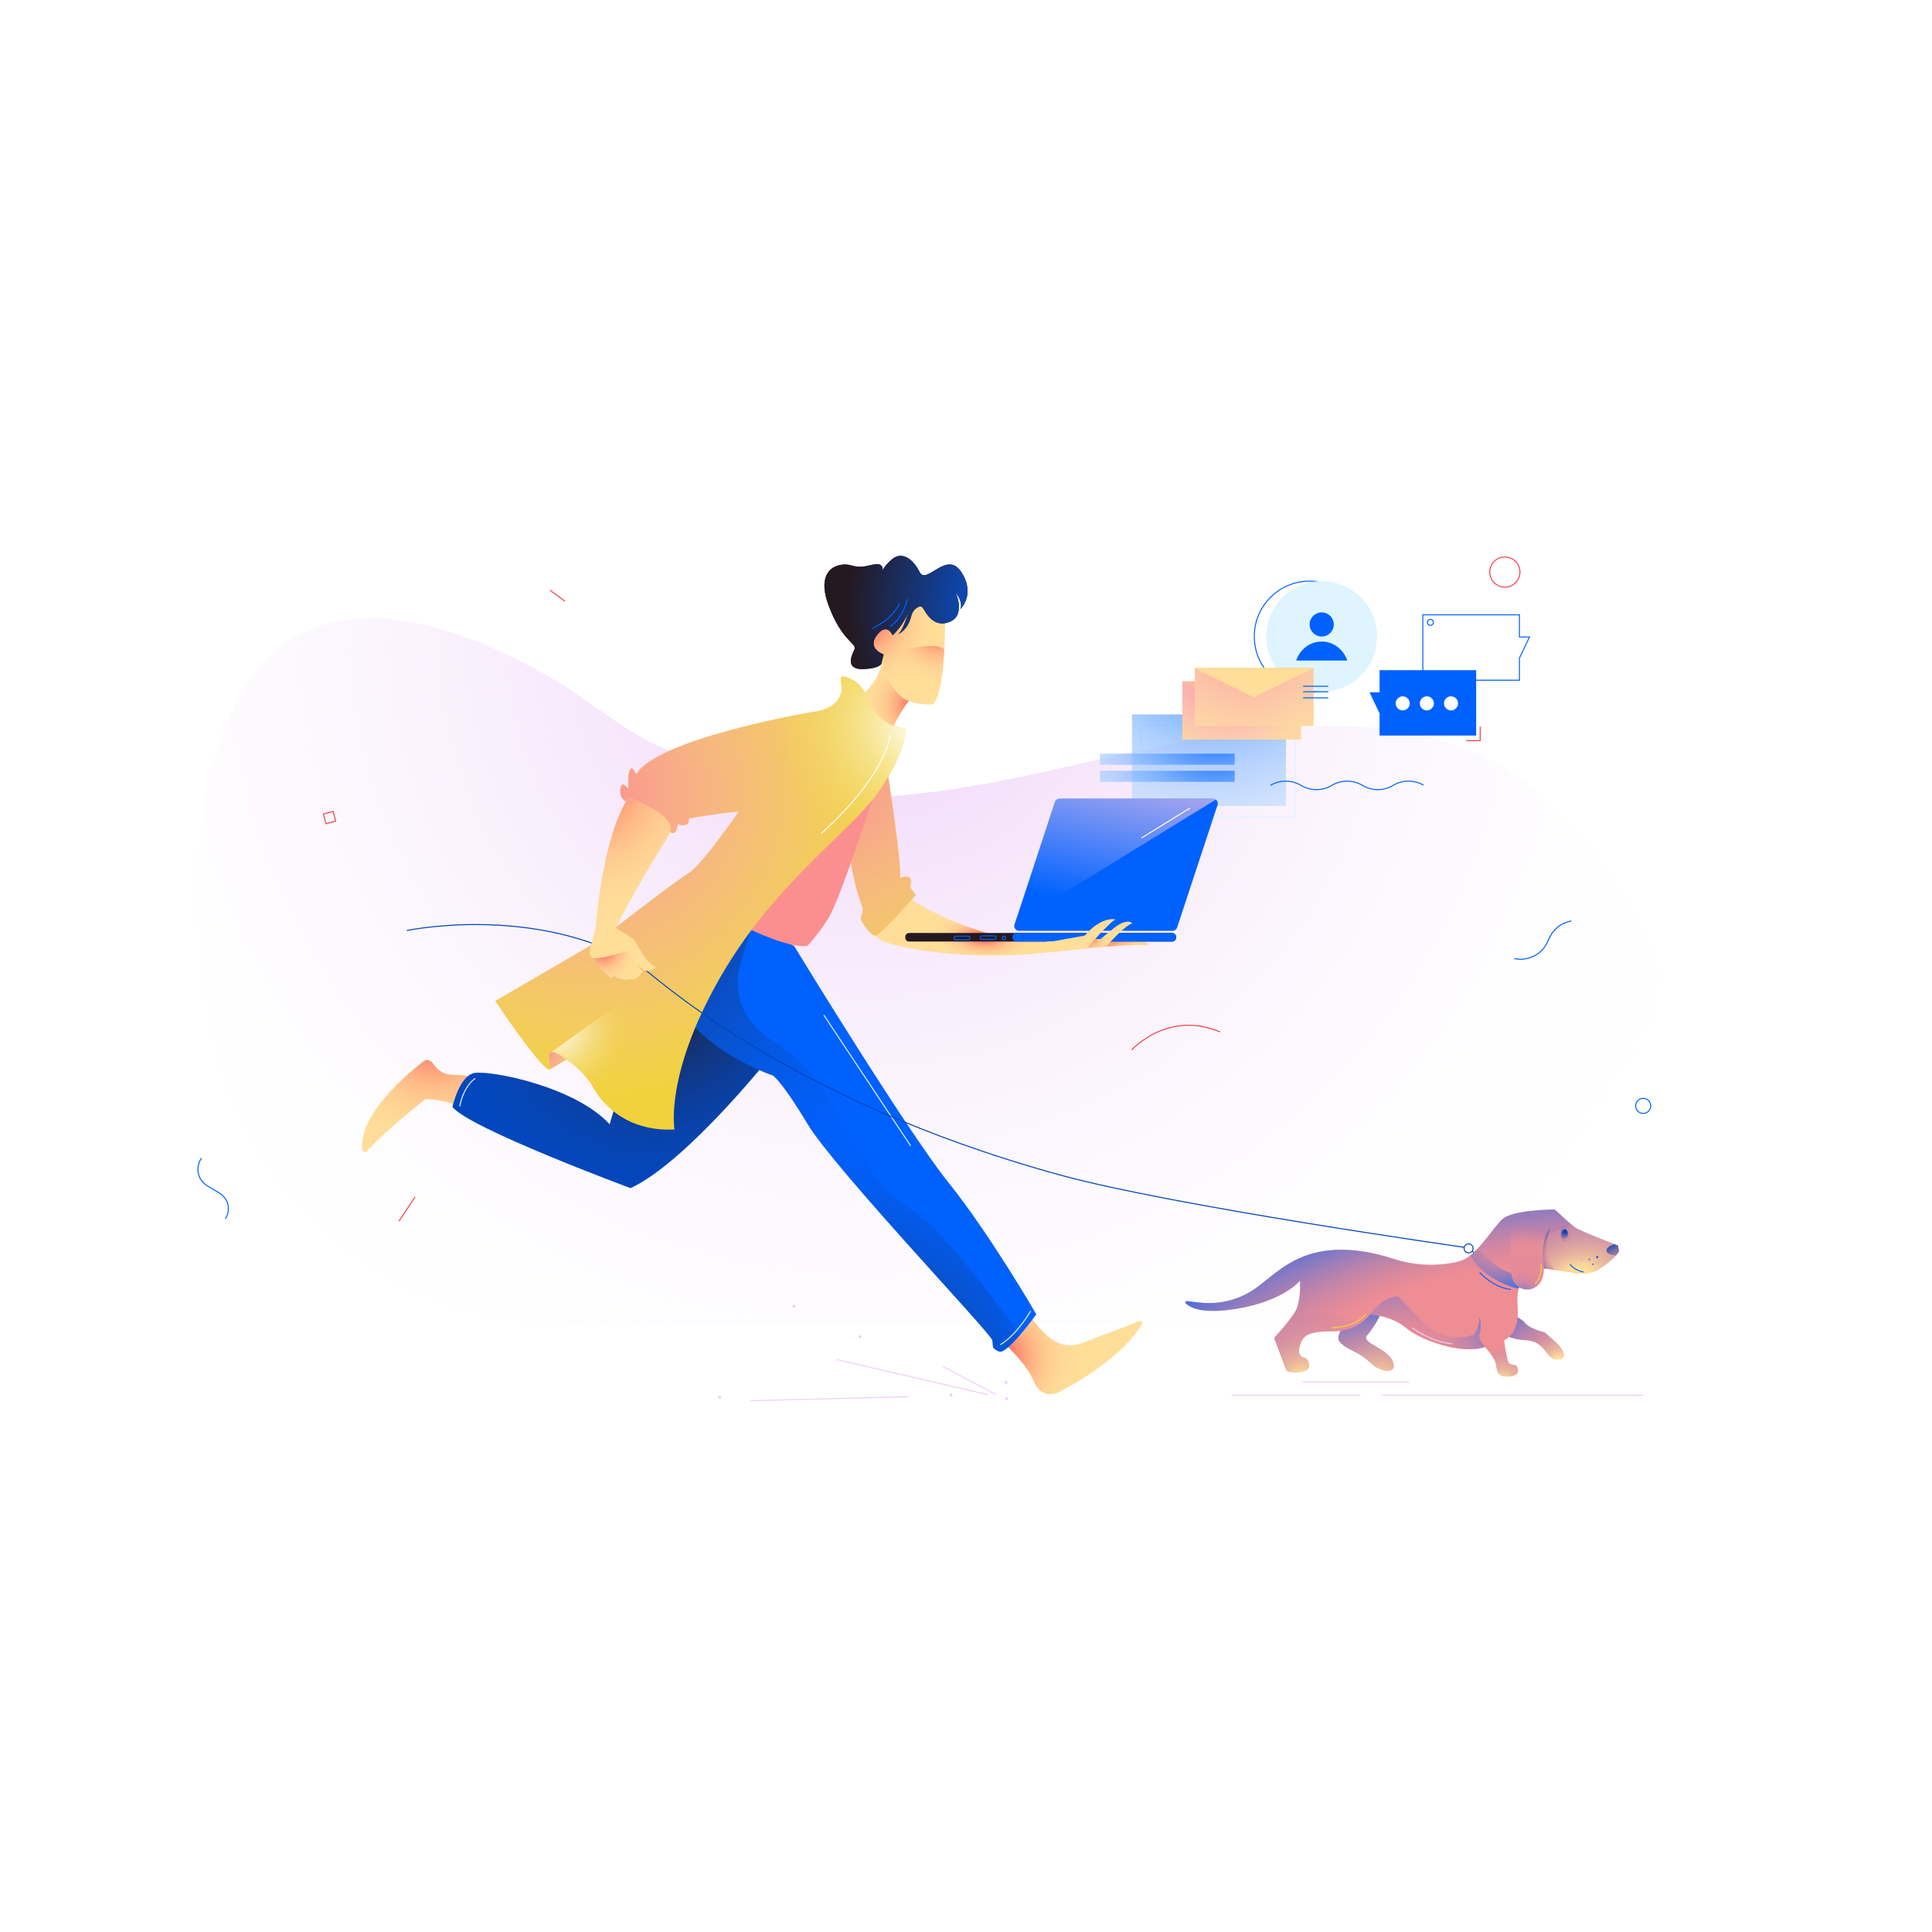 <svg width="740" height="740" viewBox="0 0 740 740" fill="none" xmlns="http://www.w3.org/2000/svg">
<rect x="0" y="0" width="740" height="740" fill="#333333" stroke="none"/>
<g clip-path="url(#clip0_3_6)">
<rect width="740" height="740" fill="white"/>
<path d="M585.467 300.949C542.513 264.935 471.735 279.373 422.012 290.647C391.815 297.492 361.29 304.78 330.183 305.416C301.265 306.005 279.073 297.842 253.315 286.268C237.139 278.999 225.176 267.514 209.91 258.961C194.165 250.139 177.612 242.481 159.859 238.766C129.33 232.375 104.752 241.225 90.658 269.029C77.122 295.73 74.644 327.053 76.436 356.499C77.538 374.602 80.552 393.098 85.825 410.823C102.798 467.861 155.45 506.823 214.966 506.823H619.739C632.719 491.618 640.921 473.962 645.122 454.479C657.286 398.074 629.686 338.022 585.467 300.949Z" fill="url(#paint0_radial_3_6)"/>
<path d="M320.281 520.698L378.479 534.187" stroke="#EECFF8" stroke-width="0.385" stroke-miterlimit="10"/>
<path d="M381.563 534.188L361.135 523.396" stroke="#EECFF8" stroke-width="0.385" stroke-miterlimit="10"/>
<path d="M348.031 534.958L287.521 536.5" stroke="#EECFF8" stroke-width="0.385" stroke-miterlimit="10"/>
<path d="M364.284 534.974C365.028 534.974 365.028 533.818 364.284 533.818C363.54 533.818 363.536 534.974 364.284 534.974Z" fill="#EECFF8"/>
<path d="M385.316 530.106C386.06 530.106 386.06 528.95 385.316 528.95C384.573 528.95 384.569 530.106 385.316 530.106Z" fill="#EECFF8"/>
<path d="M385.509 536.334C386.253 536.334 386.253 535.178 385.509 535.178C384.765 535.178 384.765 536.334 385.509 536.334Z" fill="#EECFF8"/>
<path d="M275.677 535.752C276.421 535.752 276.421 534.596 275.677 534.596C274.933 534.596 274.933 535.752 275.677 535.752Z" fill="#EECFF8"/>
<path d="M329.428 512.577C330.171 512.577 330.171 511.421 329.428 511.421C328.684 511.421 328.68 512.577 329.428 512.577Z" fill="#EECFF8"/>
<path d="M304.109 500.895C304.853 500.895 304.853 499.739 304.109 499.739C303.365 499.739 303.365 500.895 304.109 500.895Z" fill="#EECFF8"/>
<path d="M471.75 534.38H521.083" stroke="#EECFF8" stroke-width="0.385" stroke-miterlimit="10"/>
<path d="M529.177 534.38H629.385" stroke="#EECFF8" stroke-width="0.385" stroke-miterlimit="10"/>
<path d="M498.922 529.37H539.776" stroke="#EECFF8" stroke-width="0.385" stroke-miterlimit="10"/>
<path d="M576.098 510.762C576.098 510.762 577.393 512.92 584.731 513.352C592.069 513.784 592.069 520.69 596.386 520.69C600.703 520.69 598.544 516.805 596.818 515.079C595.091 513.352 591.638 510.33 591.638 510.33C591.638 510.33 586.026 509.035 584.299 506.877C582.573 504.719 577.824 502.992 577.824 502.992L576.098 510.762Z" fill="#FB8F8F"/>
<path d="M576.098 510.762C576.098 510.762 577.393 512.92 584.731 513.352C592.069 513.784 592.069 520.69 596.386 520.69C600.703 520.69 598.544 516.805 596.818 515.079C595.091 513.352 591.638 510.33 591.638 510.33C591.638 510.33 586.026 509.035 584.299 506.877C582.573 504.719 577.824 502.992 577.824 502.992L576.098 510.762Z" fill="url(#paint1_radial_3_6)"/>
<path d="M576.098 510.762C576.098 510.762 577.393 512.92 584.731 513.352C592.069 513.784 592.069 520.69 596.386 520.69C600.703 520.69 598.544 516.805 596.818 515.079C595.091 513.352 591.638 510.33 591.638 510.33C591.638 510.33 586.026 509.035 584.299 506.877C582.573 504.719 577.824 502.992 577.824 502.992L576.098 510.762Z" fill="url(#paint2_radial_3_6)"/>
<path d="M529.474 501.693C529.474 501.693 527.747 506.441 523.862 511.19C523.862 511.19 521.704 512.485 525.157 514.643C528.61 516.801 533.359 518.96 533.79 522.845C533.79 522.845 534.222 524.571 532.064 525.003C529.905 525.435 526.452 523.276 526.452 523.276C526.452 523.276 522.999 519.823 519.545 518.096C516.092 516.37 512.639 514.643 512.639 512.485C512.639 510.326 516.524 503.851 516.524 503.851C516.524 503.851 526.02 495.218 529.474 501.693Z" fill="#FB8F8F"/>
<path d="M529.474 501.693C529.474 501.693 527.747 506.441 523.862 511.19C523.862 511.19 521.704 512.485 525.157 514.643C528.61 516.801 533.359 518.96 533.79 522.845C533.79 522.845 534.222 524.571 532.064 525.003C529.905 525.435 526.452 523.276 526.452 523.276C526.452 523.276 522.999 519.823 519.545 518.096C516.092 516.37 512.639 514.643 512.639 512.485C512.639 510.326 516.524 503.851 516.524 503.851C516.524 503.851 526.02 495.218 529.474 501.693Z" fill="url(#paint3_radial_3_6)"/>
<path d="M529.474 501.693C529.474 501.693 527.747 506.441 523.862 511.19C523.862 511.19 521.704 512.485 525.157 514.643C528.61 516.801 533.359 518.96 533.79 522.845C533.79 522.845 534.222 524.571 532.064 525.003C529.905 525.435 526.452 523.276 526.452 523.276C526.452 523.276 522.999 519.823 519.545 518.096C516.092 516.37 512.639 514.643 512.639 512.485C512.639 510.326 516.524 503.851 516.524 503.851C516.524 503.851 526.02 495.218 529.474 501.693Z" fill="url(#paint4_radial_3_6)"/>
<path d="M551.87 484.291C545.615 484.827 539.321 483.998 533.351 482.048C526.548 479.824 514.127 476.884 502.703 480.11C493.11 482.815 487.579 488.465 481.563 492.986C475.284 497.7 467.422 499.789 459.617 498.922L454.58 498.363C454.117 498.313 453.843 498.868 454.167 499.203C455.69 500.772 460.361 503.501 473.777 501.265C491.911 498.244 497.954 490.474 497.954 490.474C497.954 490.474 498.386 498.244 496.228 502.129C494.069 506.014 488.026 512.489 488.026 512.489L492.774 525.007C492.774 525.007 495.796 526.302 500.113 525.007L501.408 523.712C501.408 523.712 501.839 520.259 498.818 519.827C498.818 519.827 496.659 518.964 497.954 515.078C499.249 511.194 501.408 509.898 510.904 509.898C520.401 509.898 524.722 503.424 524.722 503.424C524.722 503.424 532.923 503.855 538.539 508.604C544.15 513.352 559.694 518.963 568.759 515.942C568.759 515.942 572.644 519.827 573.076 522.849C573.508 525.87 573.939 527.597 578.688 527.165C578.688 527.165 582.141 526.734 581.278 524.144C580.414 521.554 578.256 524.144 577.393 520.69C576.529 517.237 576.098 513.352 576.098 513.352C576.098 513.352 582.141 511.194 581.278 500.834C580.414 490.474 584.731 484.858 590.774 485.721C596.818 486.585 602.861 487.448 602.861 487.448C602.861 487.448 608.041 489.175 613.653 485.29C619.264 481.405 620.128 479.246 620.128 479.246L619.696 477.088C619.696 477.088 605.015 471.476 603.289 470.181C601.562 468.886 595.519 463.275 595.519 463.275C595.519 463.275 579.112 463.275 575.227 467.16C571.342 471.045 565.73 480.541 560.114 482.704C557.999 483.517 555.004 484.025 551.87 484.291Z" fill="#FB8F8F"/>
<path d="M566.062 478.163C566.062 478.163 573.728 488.092 584.088 488.955L581.632 493.599C581.632 493.599 568.979 491.113 563.14 480.896L566.062 478.163Z" fill="url(#paint5_radial_3_6)"/>
<path d="M551.87 484.291C545.615 484.827 539.321 483.998 533.351 482.048C526.548 479.824 514.127 476.884 502.703 480.11C493.121 482.811 487.594 488.45 481.586 492.967C475.296 497.696 467.406 499.789 459.582 498.918L454.58 498.363C454.117 498.313 453.843 498.868 454.167 499.203C455.69 500.772 460.361 503.501 473.777 501.265C491.911 498.244 497.954 490.474 497.954 490.474C497.954 490.474 498.386 498.244 496.228 502.129C494.069 506.014 488.026 512.489 488.026 512.489L492.774 525.007C492.774 525.007 495.796 526.302 500.113 525.007L501.408 523.712C501.408 523.712 501.839 520.259 498.818 519.827C498.818 519.827 496.659 518.964 497.954 515.078C499.249 511.194 501.408 509.898 510.904 509.898C520.401 509.898 524.722 503.424 524.722 503.424C524.722 503.424 532.923 503.855 538.539 508.604C544.15 513.352 559.694 518.963 568.759 515.942C568.759 515.942 572.644 519.827 573.076 522.849C573.508 525.87 573.939 527.597 578.688 527.165C578.688 527.165 582.141 526.734 581.278 524.144C580.414 521.554 578.256 524.144 577.393 520.69C576.529 517.237 576.098 513.352 576.098 513.352C576.098 513.352 582.141 511.194 581.278 500.834C580.414 490.474 584.731 484.858 590.774 485.721C596.818 486.585 602.861 487.448 602.861 487.448C602.861 487.448 608.041 489.175 613.653 485.29C619.264 481.405 620.128 479.246 620.128 479.246L619.696 477.088C619.696 477.088 605.015 471.476 603.289 470.181C601.562 468.886 595.519 463.275 595.519 463.275C595.519 463.275 579.112 463.275 575.227 467.16C571.342 471.045 565.73 480.541 560.114 482.704C557.999 483.517 555.004 484.025 551.87 484.291Z" fill="url(#paint6_radial_3_6)"/>
<path d="M510.908 509.899C515.337 509.899 518.64 508.492 520.902 506.985C519.727 506.175 518.462 505.489 517.094 504.965C513.317 503.508 509.085 503.277 505.077 503.046C501.423 502.838 497.927 503 494.698 504.48C492.042 508.176 488.022 512.485 488.022 512.485L492.771 525.003C492.771 525.003 495.792 526.298 500.109 525.003L501.404 523.708C501.404 523.708 501.836 520.255 498.814 519.823C498.814 519.823 496.656 518.96 497.951 515.075C499.246 511.19 501.412 509.899 510.908 509.899Z" fill="url(#paint7_radial_3_6)"/>
<path d="M577.393 520.69C577.115 519.58 576.884 518.432 576.695 517.376C574.745 517.229 572.802 517.761 571.288 519.002C572.128 520.208 572.895 521.604 573.072 522.849C573.504 525.87 573.935 527.597 578.684 527.165C578.684 527.165 582.137 526.734 581.274 524.144C580.418 521.554 578.256 524.144 577.393 520.69Z" fill="url(#paint8_radial_3_6)"/>
<path d="M603.297 470.178C603.035 469.981 602.672 469.684 602.248 469.326C601.678 469.484 601.111 469.649 600.549 469.831C595.496 471.465 590.25 474.128 587.722 479.042C586.5 481.424 585.98 484.06 585.756 486.735C587.194 485.81 588.901 485.455 590.774 485.721C596.818 486.585 602.861 487.448 602.861 487.448C602.861 487.448 608.041 489.175 613.653 485.29C619.264 481.405 620.128 479.246 620.128 479.246L619.696 477.088C619.704 477.084 605.023 471.473 603.297 470.178Z" fill="url(#paint9_radial_3_6)"/>
<path d="M594.59 468.47C594.467 469.148 594.139 469.769 593.703 470.305C592.593 471.665 590.204 475.693 591.214 484.423C592.509 495.646 580.854 496.509 579.127 489.171C577.874 483.844 578.441 476.699 578.846 473.18C579.004 471.819 579.821 470.632 581.031 469.993C585.375 467.692 595.607 462.808 594.59 468.47Z" fill="url(#paint10_radial_3_6)"/>
<path d="M598.98 469.314H599.843L602.865 470.178L604.16 472.336L601.57 474.926L598.98 475.789C596.39 472.768 598.98 469.314 598.98 469.314Z" fill="url(#paint11_radial_3_6)"/>
<path d="M620.135 479.243L619.704 477.084C619.704 477.084 619.179 476.884 618.316 476.548C618.316 476.548 614.955 477.516 615.387 479.243C615.668 480.372 617.611 480.761 618.921 480.896C619.904 479.817 620.135 479.243 620.135 479.243Z" fill="url(#paint12_radial_3_6)"/>
<path d="M599.412 474.278C600.009 474.278 600.491 473.505 600.491 472.552C600.491 471.598 600.009 470.825 599.412 470.825C598.814 470.825 598.333 471.598 598.333 472.552C598.333 473.505 598.814 474.278 599.412 474.278Z" fill="url(#paint13_radial_3_6)"/>
<path d="M601.354 484.211C601.354 484.211 602.649 486.369 606.534 487.232" stroke="#0061FE" stroke-width="0.385" stroke-miterlimit="10"/>
<path d="M593.8 483.563C592.166 479.832 592.081 475.593 593.8 470.174C593.765 470.216 593.738 470.266 593.704 470.309C592.594 471.669 590.204 475.697 591.214 484.426C591.268 484.904 591.291 485.355 591.302 485.795C592.713 485.995 594.112 486.195 595.426 486.384C594.571 485.305 594.062 484.157 593.8 483.563Z" fill="url(#paint14_radial_3_6)"/>
<path d="M568.759 515.942C566.601 513.352 566.601 511.625 566.601 511.625C567.896 506.445 566.601 504.719 566.601 504.719C566.601 509.035 564.443 511.194 564.443 511.194C564.443 511.194 553.651 515.51 545.014 506.445C536.381 497.38 535.517 496.517 535.517 496.517C529.474 496.517 524.726 503.424 524.726 503.424L525.196 503.462C527.007 503.635 533.725 504.53 538.543 508.604C544.151 513.352 559.694 518.963 568.759 515.942Z" fill="url(#paint15_radial_3_6)"/>
<path d="M611.772 481.94C612.331 481.94 612.331 481.073 611.772 481.073C611.217 481.073 611.213 481.94 611.772 481.94Z" fill="#0061FE"/>
<path d="M610.138 484.523C610.512 484.523 610.512 483.945 610.138 483.945C609.764 483.945 609.764 484.523 610.138 484.523Z" fill="#0061FE"/>
<path d="M608.719 482.669C609.093 482.669 609.093 482.091 608.719 482.091C608.349 482.091 608.346 482.669 608.719 482.669Z" fill="#0061FE"/>
<path d="M605.667 482.414C605.852 482.414 605.852 482.125 605.667 482.125C605.478 482.125 605.478 482.414 605.667 482.414Z" fill="#0061FE"/>
<path d="M612.099 483.725C612.284 483.725 612.284 483.436 612.099 483.436C611.914 483.436 611.914 483.725 612.099 483.725Z" fill="#0061FE"/>
<path d="M562.5 479.89C563.452 479.89 564.227 479.117 564.227 478.163C564.227 477.21 563.452 476.437 562.5 476.437C561.548 476.437 560.773 477.21 560.773 478.163C560.773 479.117 561.548 479.89 562.5 479.89Z" stroke="#0144B9" stroke-width="0.385" stroke-miterlimit="10"/>
<path d="M563.907 479.165L564.508 479.72" stroke="#0144B9" stroke-width="0.385" stroke-miterlimit="10"/>
<path d="M566.755 487.359C566.755 487.359 571.766 493.141 578.703 493.911" stroke="#0061FE" stroke-width="0.385" stroke-miterlimit="10"/>
<path d="M590.266 484.276C590.266 484.276 590.651 489.672 587.953 491.599" stroke="#F1D23C" stroke-width="0.385" stroke-miterlimit="10"/>
<path d="M510.099 508.557C510.099 508.557 519.349 508.557 523.203 503.161" stroke="#F1D23C" stroke-width="0.385" stroke-miterlimit="10"/>
<path d="M540.932 508.557C540.932 508.557 547.87 513.953 556.349 514.724" stroke="#EECFF8" stroke-width="0.385" stroke-miterlimit="10"/>
<path d="M496.031 277.885H437.062V312.958H496.031V277.885Z" stroke="#DEF4FF" stroke-width="0.385" stroke-miterlimit="10"/>
<path d="M492.562 273.646H433.594V308.719H492.562V273.646Z" fill="url(#paint16_radial_3_6)"/>
<path d="M501.62 264.974C513.329 264.974 522.818 255.483 522.818 243.776C522.818 232.069 513.329 222.578 501.62 222.578C489.911 222.578 480.422 232.069 480.422 243.776C480.422 255.483 489.911 264.974 501.62 264.974Z" stroke="#0061FE" stroke-width="0.385" stroke-miterlimit="10"/>
<path d="M506.245 264.974C517.954 264.974 527.443 255.483 527.443 243.776C527.443 232.069 517.954 222.578 506.245 222.578C494.536 222.578 485.047 232.069 485.047 243.776C485.047 255.483 494.536 264.974 506.245 264.974Z" fill="#DEF4FF"/>
<path d="M498.344 260.927H452.865V283.281H498.344V260.927Z" fill="#FFDE99"/>
<path d="M498.344 260.927H452.865V283.281H498.344V260.927Z" fill="url(#paint17_radial_3_6)"/>
<path d="M475.411 272.297L452.865 261.216V283.281H498.344V261.023L475.411 272.297Z" fill="url(#paint18_radial_3_6)"/>
<path d="M503.162 255.724H457.682V278.078H503.162V255.724Z" fill="#FFDE99"/>
<path d="M480.229 267.094L457.682 256.013V278.078H503.162V255.82L480.229 267.094Z" fill="url(#paint19_radial_3_6)"/>
<path d="M499.115 262.854H508.75" stroke="#0061FE" stroke-width="0.385" stroke-miterlimit="10"/>
<path d="M499.115 264.974H508.75" stroke="#0061FE" stroke-width="0.385" stroke-miterlimit="10"/>
<path d="M499.115 267.286H508.75" stroke="#0061FE" stroke-width="0.385" stroke-miterlimit="10"/>
<path d="M472.906 288.677H421.26V292.917H472.906V288.677Z" fill="url(#paint20_radial_3_6)"/>
<path d="M472.906 295.229H421.26V299.469H472.906V295.229Z" fill="url(#paint21_radial_3_6)"/>
<path d="M506.245 243.803C508.8 243.803 510.87 241.732 510.87 239.178C510.87 236.624 508.8 234.553 506.245 234.553C503.69 234.553 501.62 236.624 501.62 239.178C501.62 241.732 503.69 243.803 506.245 243.803Z" fill="#0061FE"/>
<path d="M516.038 252.999C514.597 248.763 510.754 245.73 506.245 245.73C501.735 245.73 497.893 248.759 496.451 252.999H516.038Z" fill="#0061FE"/>
<path d="M565.406 281.74H528.406V273.26L524.552 265.167H528.406V256.688H565.406V281.74Z" fill="#0061FE"/>
<path d="M544.979 260.542H581.979V252.063L585.833 243.969H581.979V235.49H544.979V260.542Z" stroke="#0061FE" stroke-width="0.385" stroke-miterlimit="10"/>
<path d="M547.87 239.536C548.51 239.536 549.026 239.019 549.026 238.38C549.026 237.742 548.51 237.224 547.87 237.224C547.23 237.224 546.714 237.742 546.714 238.38C546.714 239.019 547.23 239.536 547.87 239.536Z" stroke="#0061FE" stroke-width="0.385" stroke-miterlimit="10"/>
<path d="M546.521 272.104C548.012 272.104 549.219 270.896 549.219 269.406C549.219 267.916 548.012 266.708 546.521 266.708C545.029 266.708 543.823 267.916 543.823 269.406C543.823 270.896 545.029 272.104 546.521 272.104Z" fill="white"/>
<path d="M537.271 272.104C538.762 272.104 539.969 270.896 539.969 269.406C539.969 267.916 538.762 266.708 537.271 266.708C535.779 266.708 534.573 267.916 534.573 269.406C534.573 270.896 535.779 272.104 537.271 272.104Z" fill="white"/>
<path d="M555.771 272.104C557.262 272.104 558.469 270.896 558.469 269.406C558.469 267.916 557.262 266.708 555.771 266.708C554.279 266.708 553.073 267.916 553.073 269.406C553.073 270.896 554.279 272.104 555.771 272.104Z" fill="white"/>
<path d="M545.222 300.733C541.626 298.644 537.178 298.675 533.609 300.818C530.044 302.957 525.597 302.991 521.997 300.902L521.712 300.737C518.116 298.648 513.668 298.679 510.099 300.822C506.534 302.961 502.086 302.995 498.486 300.906L498.201 300.741C494.605 298.652 490.158 298.682 486.589 300.825" stroke="#0061FE" stroke-width="0.385" stroke-miterlimit="10"/>
<path d="M576.391 224.891C579.582 224.891 582.172 222.302 582.172 219.109C582.172 215.917 579.582 213.328 576.391 213.328C573.199 213.328 570.609 215.917 570.609 219.109C570.609 222.302 573.199 224.891 576.391 224.891Z" stroke="#FA404B" stroke-width="0.385" stroke-miterlimit="10"/>
<path d="M561.552 283.667H566.948V278.271" stroke="#FA404B" stroke-width="0.385" stroke-miterlimit="10"/>
<path d="M184.09 413.19C184.09 413.19 178.918 411.667 173.426 411.69C171.19 411.698 169.04 410.854 167.448 409.282C166.804 408.646 166.145 407.809 165.594 407.042C164.793 405.932 163.235 405.705 162.152 406.541C155.828 411.444 137.32 427.022 138.754 440.331C138.85 441.225 139.964 441.583 140.565 440.913C143.051 438.149 149.353 431.759 162.935 420.956C162.935 420.956 172.431 420.956 178.047 425.273C183.663 429.589 184.09 413.19 184.09 413.19Z" fill="#FFDE99"/>
<path d="M184.09 413.19C184.09 413.19 178.918 411.667 173.426 411.69C171.19 411.698 169.04 410.854 167.448 409.282C166.804 408.646 166.145 407.809 165.594 407.042C164.793 405.932 163.235 405.705 162.152 406.541C155.828 411.444 137.32 427.022 138.754 440.331C138.85 441.225 139.964 441.583 140.565 440.913C143.051 438.149 149.353 431.759 162.935 420.956C162.935 420.956 172.431 420.956 178.047 425.273C183.663 429.589 184.09 413.19 184.09 413.19Z" fill="url(#paint22_radial_3_6)"/>
<path d="M293.749 406.283C293.749 406.283 262.234 445.569 241.51 455.069C241.51 455.069 179.774 432.187 173.295 423.985C173.295 423.985 175.885 412.33 181.497 411.035C187.108 409.74 220.135 416 233.52 430.68C233.52 430.68 249.064 374.124 268.489 369.376C287.922 364.62 293.749 406.283 293.749 406.283Z" fill="#0144B9"/>
<path d="M293.749 406.283C293.749 406.283 262.234 445.569 241.51 455.069C241.51 455.069 179.774 432.187 173.295 423.985C173.295 423.985 175.885 412.33 181.497 411.035C187.108 409.74 220.135 416 233.52 430.68C233.52 430.68 249.064 374.124 268.489 369.376C287.922 364.62 293.749 406.283 293.749 406.283Z" fill="url(#paint23_radial_3_6)"/>
<path d="M384.411 514.215C384.411 514.215 391.317 520.69 394.339 525.87C395.326 527.558 395.942 528.834 396.328 529.79C397.804 533.44 402.109 535.101 405.57 533.228C406.954 532.48 428.472 521.754 437.382 507.278C437.787 506.622 437.159 505.67 436.45 505.967C430.171 508.604 423.685 510.766 415.059 514.215C404.792 518.324 399.084 509.898 393.904 503.423C388.727 496.945 384.411 514.215 384.411 514.215Z" fill="#FFDE99"/>
<path d="M384.411 514.215C384.411 514.215 391.317 520.69 394.339 525.87C395.326 527.558 395.942 528.834 396.328 529.79C397.804 533.44 402.109 535.101 405.57 533.228C406.954 532.48 428.472 521.754 437.382 507.278C437.787 506.622 437.159 505.67 436.45 505.967C430.171 508.604 423.685 510.766 415.059 514.215C404.792 518.324 399.084 509.898 393.904 503.423C388.727 496.945 384.411 514.215 384.411 514.215Z" fill="url(#paint24_radial_3_6)"/>
<path d="M304.109 362.245C304.109 362.245 347.284 433.05 363.255 452.907C379.231 472.768 396.929 503.42 396.929 503.42C396.929 503.42 385.706 518.964 382.68 517.669C379.659 516.374 380.522 515.942 380.09 513.352C379.659 510.762 319.649 447.731 309.285 430.46C298.925 413.19 295.904 411.895 295.904 411.895C295.904 411.895 259.208 399.376 257.482 375.199C255.755 351.022 277.774 349.727 277.774 349.727L304.109 362.245Z" fill="#0061FE"/>
<path d="M315.552 388.797L348.794 438.878" stroke="#DEF4FF" stroke-width="0.385" stroke-miterlimit="10"/>
<path d="M349.01 463.271C332.603 452.911 329.15 438.23 315.336 417.506C308.911 407.867 300.991 401.5 294.358 397.442C285.12 391.791 280.622 380.823 283.339 370.339C284.777 364.789 286.565 359.258 288.176 354.668L277.778 349.723C277.778 349.723 276.853 349.777 275.4 350.07L275.188 350.155L263.625 356.029C259.771 359.775 256.811 365.733 257.485 375.195C259.212 399.373 295.908 411.891 295.908 411.891C295.908 411.891 298.929 413.186 309.289 430.456C319.649 447.727 379.662 510.758 380.094 513.348C380.526 515.938 379.662 516.37 382.684 517.665C384.133 518.285 387.475 515.028 390.558 511.471C382.549 499.955 361.995 471.472 349.01 463.271Z" fill="url(#paint25_radial_3_6)"/>
<path d="M349.01 463.271C332.603 452.911 329.15 438.23 315.336 417.506C301.523 396.783 280.799 391.171 280.799 391.171C279.45 381.998 284.326 365.645 288.176 354.668L277.778 349.723C277.778 349.723 276.853 349.777 275.4 350.07L275.188 350.155L263.625 356.029C259.771 359.775 256.811 365.733 257.485 375.195C259.212 399.373 295.908 411.891 295.908 411.891C295.908 411.891 298.929 413.186 309.289 430.456C319.649 447.727 379.662 510.758 380.094 513.348C380.526 515.938 379.662 516.37 382.684 517.665C384.133 518.285 387.475 515.028 390.558 511.471C382.549 499.955 361.995 471.472 349.01 463.271Z" fill="url(#paint26_radial_3_6)"/>
<path d="M419.919 362.839C419.919 362.839 437.082 361.382 439.672 362.245C439.672 362.245 440.104 360.95 436.65 359.224C433.197 357.497 426.722 358.36 426.722 358.36L418.52 358.792L419.919 362.839Z" fill="url(#paint27_radial_3_6)"/>
<path d="M335.197 356.202C335.197 356.202 334.334 358.36 337.355 360.087C340.377 361.814 362.396 367.857 396.07 365.267C396.07 365.267 413.772 362.245 416.362 363.109C416.362 363.109 425.858 352.317 427.153 352.317C428.448 352.317 422.405 350.159 415.498 358.36L403.412 360.519H388.731L383.12 358.792C383.12 358.792 361.101 353.612 346.856 342.817C332.603 332.025 335.197 356.202 335.197 356.202Z" fill="#FFDE99"/>
<path d="M335.197 356.202C335.197 356.202 334.334 358.36 337.355 360.087C340.377 361.814 362.396 367.857 396.07 365.267C396.07 365.267 413.772 362.245 416.362 363.109C416.362 363.109 425.858 352.317 427.153 352.317C428.448 352.317 422.405 350.159 415.498 358.36L403.412 360.519H388.731L383.12 358.792C383.12 358.792 361.101 353.612 346.856 342.817C332.603 332.025 335.197 356.202 335.197 356.202Z" fill="url(#paint28_radial_3_6)"/>
<path d="M339.945 295.761C339.945 295.761 345.557 331.593 344.694 336.342C344.694 336.342 347.715 335.047 348.579 336.342C349.442 337.637 348.579 339.795 348.579 339.795L350.737 342.817C350.737 342.817 337.355 358.36 335.193 358.36C333.744 358.36 331.516 355.246 330.206 353.2C329.662 352.348 329.566 351.273 330.017 350.371C330.252 349.901 330.445 349.261 330.445 348.432C330.445 346.274 325.265 338.072 324.401 313.032C323.538 287.987 339.945 295.761 339.945 295.761Z" fill="#F1D23C"/>
<path d="M339.945 295.761C339.945 295.761 345.557 331.593 344.694 336.342C344.694 336.342 347.715 335.047 348.579 336.342C349.442 337.637 348.579 339.795 348.579 339.795L350.737 342.817C350.737 342.817 337.355 358.36 335.193 358.36C333.744 358.36 331.516 355.246 330.206 353.2C329.662 352.348 329.566 351.273 330.017 350.371C330.252 349.901 330.445 349.261 330.445 348.432C330.445 346.274 325.265 338.072 324.401 313.032C323.538 287.987 339.945 295.761 339.945 295.761Z" fill="url(#paint29_radial_3_6)"/>
<path d="M336.492 298.783C336.492 298.783 323.769 338.908 318.358 349.727C315.336 355.77 309.293 362.245 309.293 362.245C302.818 363.54 286.843 355.77 286.843 355.77L304.113 314.754L336.492 298.783Z" fill="#FB8F8F"/>
<path d="M350.737 265.541C350.737 265.541 345.557 269.426 339.082 284.969L333.038 279.358L328.722 272.883L327.858 268.134C327.858 268.134 339.082 260.796 337.787 249.569C336.492 238.342 358.075 250.86 350.737 265.541Z" fill="#FFDE99"/>
<path d="M350.737 265.541C350.737 265.541 345.557 269.426 339.082 284.969L333.038 279.358L328.722 272.883L327.858 268.134C327.858 268.134 339.082 260.796 337.787 249.569C336.492 238.342 358.075 250.86 350.737 265.541Z" fill="url(#paint30_radial_3_6)"/>
<path d="M361.96 231.431C361.96 231.431 362.823 265.105 357.212 269.853C357.212 269.853 348.578 270.285 344.693 266.4C339.513 261.22 338.218 255.608 338.218 255.608V250.428L330.448 247.407L326.995 236.615L332.607 230.14L348.151 227.982L358.079 228.413L361.96 231.431Z" fill="#FFDE99"/>
<path d="M361.96 231.431C361.96 231.431 362.823 265.105 357.212 269.853C357.212 269.853 348.578 270.285 344.693 266.4C339.513 261.22 338.218 255.608 338.218 255.608V250.428L330.448 247.407L326.995 236.615L332.607 230.14L348.151 227.982L358.079 228.413L361.96 231.431Z" fill="url(#paint31_radial_3_6)"/>
<path d="M359.713 264.631C360.808 260.426 361.39 254.494 361.694 248.806C358.522 245.483 345.125 249.137 345.125 249.137V249.569L342.535 261.224L354.19 267.699L359.713 264.631Z" fill="url(#paint32_radial_3_6)"/>
<path d="M348.972 236.068C349.272 234.777 350.012 233.613 351.099 232.849C351.97 232.241 352.942 231.94 353.547 232.942C354.842 235.1 357.863 240.712 363.907 238.122C369.95 235.532 366.065 226.899 366.065 226.899C366.065 226.899 369.087 230.784 367.792 233.374C367.792 233.374 373.835 227.762 368.223 219.125C362.612 210.488 354.842 224.305 352.248 219.125C349.654 213.945 345.341 210.923 341.456 214.376C337.571 217.83 338.003 219.125 338.003 219.125C338.003 219.125 338.866 215.671 335.413 216.103C331.959 216.535 330.233 217.83 325.916 216.535C321.599 215.24 312.099 217.398 317.283 231.647C322.463 245.896 328.506 246.328 327.211 248.918C325.916 251.508 323.758 256.688 331.096 256.256C338.434 255.824 337.737 253.546 337.737 253.546L338.434 250.644C338.434 250.644 331.959 248.486 335.844 243.306C339.729 238.126 341.888 243.306 341.888 243.306C341.888 243.306 346.204 239.421 347.931 234.241C347.931 234.241 346.204 241.148 344.046 242.874C344.046 242.874 347.731 241.398 348.972 236.068Z" fill="#241921"/>
<path d="M348.972 236.068C349.272 234.777 350.012 233.613 351.099 232.849C351.97 232.241 352.942 231.94 353.547 232.942C354.842 235.1 357.863 240.712 363.907 238.122C369.95 235.532 366.065 226.899 366.065 226.899C366.065 226.899 369.087 230.784 367.792 233.374C367.792 233.374 373.835 227.762 368.223 219.125C362.612 210.488 354.842 224.305 352.248 219.125C349.654 213.945 345.341 210.923 341.456 214.376C337.571 217.83 338.003 219.125 338.003 219.125C338.003 219.125 338.866 215.671 335.413 216.103C331.959 216.535 330.233 217.83 325.916 216.535C321.599 215.24 312.099 217.398 317.283 231.647C322.463 245.896 328.506 246.328 327.211 248.918C325.916 251.508 323.758 256.688 331.096 256.256C338.434 255.824 337.737 253.546 337.737 253.546L338.434 250.644C338.434 250.644 331.959 248.486 335.844 243.306C339.729 238.126 341.888 243.306 341.888 243.306C341.888 243.306 346.204 239.421 347.931 234.241C347.931 234.241 346.204 241.148 344.046 242.874C344.046 242.874 347.731 241.398 348.972 236.068Z" fill="url(#paint33_radial_3_6)"/>
<path d="M341.24 277.627C341.24 277.627 334.765 274.606 332.175 267.267C329.585 259.929 323.11 259.066 323.11 259.066C323.11 259.066 321.384 258.634 322.247 262.087C323.11 265.541 320.952 271.152 312.75 272.447C304.549 273.742 251.014 283.671 243.672 296.624C243.672 296.624 241.514 291.013 240.65 297.488V302.236C240.65 302.236 238.06 298.351 237.629 302.236C237.197 306.121 239.787 306.553 239.787 306.553L241.082 305.258C241.082 305.258 258.353 313.459 256.626 318.639C256.626 318.639 259.216 320.798 259.648 315.186C259.648 315.186 260.079 316.913 263.533 315.618L263.964 313.459C263.964 313.459 276.051 311.301 282.961 310.869C282.961 310.869 268.713 331.593 263.533 334.615C258.353 337.637 228.995 360.519 228.995 360.519L189.702 383.401C189.702 383.401 206.973 409.305 210.426 409.736L216.901 405.851C216.901 405.851 223.376 409.736 227.261 416.643C231.146 423.55 240.643 433.482 258.345 432.619C258.345 432.619 254.46 411.895 275.615 374.768C296.771 337.64 326.128 318.639 336.924 302.668C347.715 286.692 346.852 279.354 346.852 279.354L341.24 277.627Z" fill="#F1D23C"/>
<path d="M341.24 277.627C341.24 277.627 334.765 274.606 332.175 267.267C329.585 259.929 323.11 259.066 323.11 259.066C323.11 259.066 321.384 258.634 322.247 262.087C323.11 265.541 320.952 271.152 312.75 272.447C304.549 273.742 251.014 283.671 243.672 296.624C243.672 296.624 241.514 291.013 240.65 297.488V302.236C240.65 302.236 238.06 298.351 237.629 302.236C237.197 306.121 239.787 306.984 239.787 306.984L240.65 305.689C240.65 305.689 258.353 313.459 256.626 318.639C256.626 318.639 259.216 320.798 259.648 315.186C259.648 315.186 260.079 316.913 263.533 315.618L263.964 313.459C263.964 313.459 276.051 311.301 282.961 310.869C282.961 310.869 268.713 331.593 263.533 334.615C258.353 337.637 228.995 360.519 228.995 360.519L189.702 383.401C189.702 383.401 206.973 409.305 210.426 409.736L216.901 405.851C216.901 405.851 223.376 409.736 227.261 416.643C231.146 423.55 240.643 433.482 258.345 432.619C258.345 432.619 254.46 411.895 275.615 374.768C296.771 337.64 326.128 318.639 336.924 302.668C347.715 286.692 346.852 279.354 346.852 279.354L341.24 277.627Z" fill="url(#paint34_radial_3_6)"/>
<path d="M346.852 279.354L341.241 277.627C341.241 277.627 334.766 274.606 332.176 267.267C329.586 259.929 323.111 259.066 323.111 259.066C323.111 259.066 321.384 258.634 322.247 262.087C323.111 265.541 320.952 271.152 312.751 272.447C310.85 272.748 306.522 273.511 300.903 274.667C301.061 277.666 301.277 280.664 301.57 283.655C303.084 299.176 306.792 314.161 312.662 328.294C322.96 318.107 331.933 310.064 336.932 302.668C347.716 286.692 346.852 279.354 346.852 279.354Z" fill="url(#paint35_radial_3_6)"/>
<path d="M155.813 356.418C155.813 356.418 204.599 346.058 244.316 369.368C250.132 372.783 299.145 420.744 406.214 450.101C449.492 461.968 560.773 477.732 560.773 477.732" stroke="#0144B9" stroke-width="0.385" stroke-miterlimit="10"/>
<path d="M256.622 319.071C256.622 319.071 239.552 346.636 235.998 355.52C235.998 355.52 241.945 358.792 243.24 360.519C244.535 362.245 247.125 368.72 251.442 370.447C251.442 370.447 248.42 373.037 246.262 371.31C244.104 369.584 244.104 369.584 244.104 369.584L246.262 372.174C246.262 372.174 243.672 375.627 241.945 375.195C240.219 374.764 240.65 375.627 238.492 375.195C236.334 374.764 235.039 373.469 235.039 373.469C235.039 373.469 235.039 374.764 233.744 374.332C232.745 374.001 228.429 369.167 226.49 366.554C225.889 365.745 225.689 364.704 225.943 363.729L228.132 355.335C228.132 355.335 230.722 320.366 240.65 305.686C240.647 305.689 259.644 311.733 256.622 319.071Z" fill="#FFDE99"/>
<path d="M256.622 319.071C256.622 319.071 239.552 346.636 235.998 355.52C235.998 355.52 241.945 358.792 243.24 360.519C244.535 362.245 247.125 368.72 251.442 370.447C251.442 370.447 248.42 373.037 246.262 371.31C244.104 369.584 244.104 369.584 244.104 369.584L246.262 372.174C246.262 372.174 243.672 375.627 241.945 375.195C240.219 374.764 240.65 375.627 238.492 375.195C236.334 374.764 235.039 373.469 235.039 373.469C235.039 373.469 235.039 374.764 233.744 374.332C232.745 374.001 228.429 369.167 226.49 366.554C225.889 365.745 225.689 364.704 225.943 363.729L228.132 355.335C228.132 355.335 230.722 320.366 240.65 305.686C240.647 305.689 259.644 311.733 256.622 319.071Z" fill="url(#paint36_radial_3_6)"/>
<path d="M448.983 360.634H348.205C347.395 360.634 346.74 359.979 346.74 359.17V358.819C346.74 358.01 347.395 357.354 348.205 357.354H448.983C449.793 357.354 450.448 358.01 450.448 358.819V359.17C450.448 359.975 449.793 360.634 448.983 360.634Z" fill="#241921"/>
<path d="M448.983 360.634H389.251C388.442 360.634 387.787 359.979 387.787 359.17V358.819C387.787 358.01 388.442 357.354 389.251 357.354H448.983C449.793 357.354 450.448 358.01 450.448 358.819V359.17C450.448 359.975 449.793 360.634 448.983 360.634Z" fill="#0061FE"/>
<path d="M464.604 305.905H405.805C405.011 305.905 404.31 306.414 404.063 307.166L388.581 354.117C388.188 355.304 389.074 356.53 390.323 356.53H449.122C449.916 356.53 450.618 356.021 450.864 355.269L466.347 308.318C466.74 307.127 465.853 305.905 464.604 305.905Z" fill="#0061FE"/>
<path d="M380.88 359.813H376.082C375.743 359.813 375.473 359.54 375.473 359.204V359.058C375.473 358.719 375.747 358.449 376.082 358.449H380.88C381.219 358.449 381.489 358.723 381.489 359.058V359.204C381.493 359.54 381.219 359.813 380.88 359.813Z" stroke="#0061FE" stroke-width="0.385" stroke-miterlimit="10"/>
<path d="M446.417 359.948H441.618C441.279 359.948 441.009 359.675 441.009 359.339V359.193C441.009 358.854 441.283 358.584 441.618 358.584H446.417C446.756 358.584 447.026 358.858 447.026 359.193V359.339C447.029 359.675 446.756 359.948 446.417 359.948Z" stroke="#0061FE" stroke-width="0.385" stroke-miterlimit="10"/>
<path d="M370.894 359.948H366.096C365.757 359.948 365.487 359.675 365.487 359.339V359.193C365.487 358.854 365.76 358.584 366.096 358.584H370.894C371.233 358.584 371.503 358.858 371.503 359.193V359.339C371.503 359.675 371.23 359.948 370.894 359.948Z" stroke="#0061FE" stroke-width="0.385" stroke-miterlimit="10"/>
<path d="M384.576 359.948H384.43C384.091 359.948 383.821 359.675 383.821 359.339V359.193C383.821 358.854 384.095 358.584 384.43 358.584H384.576C384.916 358.584 385.185 358.858 385.185 359.193V359.339C385.185 359.675 384.912 359.948 384.576 359.948Z" stroke="#0061FE" stroke-width="0.385" stroke-miterlimit="10"/>
<path d="M465.683 306.256C465.383 306.036 465.013 305.905 464.604 305.905H405.805C405.011 305.905 404.31 306.414 404.063 307.166L388.762 353.566L465.683 306.256Z" fill="url(#paint37_linear_3_6)"/>
<path d="M455.801 309.49L437.193 320.983" stroke="white" stroke-width="0.385" stroke-miterlimit="10"/>
<path d="M413.768 363.54L423.847 362.392C423.847 362.392 430.41 354.815 433.744 353.566C433.744 353.566 431.466 351.454 426.286 355.77C421.106 360.087 421.538 359.655 421.538 359.655H415.926L413.768 363.54Z" fill="#FFDE99"/>
<path d="M413.768 363.54L423.847 362.392C423.847 362.392 430.41 354.815 433.744 353.566C433.744 353.566 431.466 351.454 426.286 355.77C421.106 360.087 421.538 359.655 421.538 359.655H415.926L413.768 363.54Z" fill="url(#paint38_radial_3_6)"/>
<path d="M415.495 358.36L403.408 360.519H403.327C401.103 360.519 398.902 360.947 396.817 361.721C393.121 363.097 386.48 364.458 385.178 365.83C388.654 365.737 392.285 365.556 396.066 365.267C396.066 365.267 412.041 363.972 416.358 363.109C416.358 363.109 425.855 352.317 427.15 352.317C428.445 352.317 422.405 350.159 415.495 358.36Z" fill="#FFDE99"/>
<path d="M216.901 405.851C216.901 405.851 210.858 400.671 210.426 404.125C209.994 407.578 211.289 409.305 210.426 409.736L216.901 405.851Z" fill="url(#paint39_radial_3_6)"/>
<path d="M211.274 402.938L211.301 402.972C213.085 402.583 216.897 405.851 216.897 405.851C216.897 405.851 223.372 409.736 227.257 416.643C228.036 418.031 229.049 419.538 230.302 421.06L257.52 369.588L211.274 402.938Z" fill="url(#paint40_radial_3_6)"/>
<path d="M246.259 372.174L244.459 370.015C244.459 370.015 241.51 367.425 241.51 364.835C241.51 362.712 232.8 367.553 226.807 366.982C228.865 369.661 232.792 374.02 233.736 374.336C235.031 374.768 235.031 373.473 235.031 373.473C235.031 373.473 236.326 374.768 238.485 375.199C240.643 375.631 240.211 374.768 241.938 375.199C243.669 375.631 246.259 372.174 246.259 372.174Z" fill="url(#paint41_radial_3_6)"/>
<path d="M341.025 281.296C341.025 281.296 340.161 295.977 314.651 319.194" stroke="white" stroke-width="0.385" stroke-miterlimit="10"/>
<path d="M347.499 229.489C347.499 229.489 346.204 236.395 341.024 239.849" stroke="#0061FE" stroke-width="0.385" stroke-miterlimit="10"/>
<path d="M344.478 231.215C344.478 231.215 342.319 236.827 334.118 240.712" stroke="#0061FE" stroke-width="0.385" stroke-miterlimit="10"/>
<path d="M394.775 502.125C394.775 502.125 389.595 511.19 383.12 515.075" stroke="#DEF4FF" stroke-width="0.385" stroke-miterlimit="10"/>
<path d="M176.104 423.766C176.104 423.766 177.195 416.504 182.048 413.013" stroke="#DEF4FF" stroke-width="0.385" stroke-miterlimit="10"/>
<path d="M77.21 443.599C75.291 446.131 75.368 449.982 77.392 452.433C79.727 455.262 83.967 456.013 86.171 458.943C87.852 461.174 87.925 464.485 86.345 466.79" stroke="#0061FE" stroke-width="0.385" stroke-miterlimit="10"/>
<path d="M629.385 426.464C630.981 426.464 632.276 425.169 632.276 423.573C632.276 421.977 630.981 420.682 629.385 420.682C627.79 420.682 626.495 421.977 626.495 423.573C626.495 425.169 627.79 426.464 629.385 426.464Z" stroke="#0061FE" stroke-width="0.385" stroke-miterlimit="10"/>
<path d="M127.578 310.786L123.856 311.787L124.858 315.509L128.58 314.507L127.578 310.786Z" stroke="#FA404B" stroke-width="0.385" stroke-miterlimit="10"/>
<path d="M433.401 402.182C433.401 402.182 447.276 386.766 467.318 395.245" stroke="#FA404B" stroke-width="0.385" stroke-miterlimit="10"/>
<path d="M158.984 458.453L152.818 467.703" stroke="#FA404B" stroke-width="0.385" stroke-miterlimit="10"/>
<path d="M210.63 226.047L216.411 230.286" stroke="#FA404B" stroke-width="0.385" stroke-miterlimit="10"/>
<path d="M579.99 367.132C584.465 368.212 589.522 366.138 591.954 362.226C592.844 360.792 593.399 359.166 594.297 357.732C595.954 355.092 598.802 353.23 601.886 352.772" stroke="#0061FE" stroke-width="0.385" stroke-miterlimit="10"/>
</g>
<defs>
<radialGradient id="paint0_radial_3_6" cx="0" cy="0" r="1" gradientUnits="userSpaceOnUse" gradientTransform="translate(333.613 241.218) scale(389.101)">
<stop stop-color="#EECFF8"/>
<stop offset="0.901" stop-color="white" stop-opacity="0"/>
</radialGradient>
<radialGradient id="paint1_radial_3_6" cx="0" cy="0" r="1" gradientUnits="userSpaceOnUse" gradientTransform="translate(601.358 532.933) scale(49.776)">
<stop offset="0.323" stop-color="#C184A8" stop-opacity="0.21"/>
<stop offset="0.917" stop-color="#0061FE"/>
</radialGradient>
<radialGradient id="paint2_radial_3_6" cx="0" cy="0" r="1" gradientUnits="userSpaceOnUse" gradientTransform="translate(597.269 521.971) scale(21.117)">
<stop offset="0.104" stop-color="#FFDE99"/>
<stop offset="0.106" stop-color="#FFDE99" stop-opacity="0.999"/>
<stop offset="0.268" stop-color="#E9BD9E" stop-opacity="0.817"/>
<stop offset="0.435" stop-color="#D7A4A3" stop-opacity="0.631"/>
<stop offset="0.609" stop-color="#CB92A6" stop-opacity="0.437"/>
<stop offset="0.792" stop-color="#C387A7" stop-opacity="0.233"/>
<stop offset="1" stop-color="#C184A8" stop-opacity="0"/>
</radialGradient>
<radialGradient id="paint3_radial_3_6" cx="0" cy="0" r="1" gradientUnits="userSpaceOnUse" gradientTransform="translate(526.81 545.858) scale(55.273)">
<stop offset="0.323" stop-color="#C184A8" stop-opacity="0.21"/>
<stop offset="0.917" stop-color="#0061FE"/>
</radialGradient>
<radialGradient id="paint4_radial_3_6" cx="0" cy="0" r="1" gradientUnits="userSpaceOnUse" gradientTransform="translate(528.391 531.624) scale(35.774)">
<stop offset="0.104" stop-color="#FFDE99"/>
<stop offset="0.106" stop-color="#FFDE99" stop-opacity="0.999"/>
<stop offset="0.268" stop-color="#E9BD9E" stop-opacity="0.817"/>
<stop offset="0.435" stop-color="#D7A4A3" stop-opacity="0.631"/>
<stop offset="0.609" stop-color="#CB92A6" stop-opacity="0.437"/>
<stop offset="0.792" stop-color="#C387A7" stop-opacity="0.233"/>
<stop offset="1" stop-color="#C184A8" stop-opacity="0"/>
</radialGradient>
<radialGradient id="paint5_radial_3_6" cx="0" cy="0" r="1" gradientUnits="userSpaceOnUse" gradientTransform="translate(574.444 468.882) scale(29.537)">
<stop offset="0.323" stop-color="#C184A8" stop-opacity="0.21"/>
<stop offset="0.917" stop-color="#0061FE"/>
</radialGradient>
<radialGradient id="paint6_radial_3_6" cx="0" cy="0" r="1" gradientUnits="userSpaceOnUse" gradientTransform="translate(558.546 509.519) rotate(-12.786) scale(170.166 62.174)">
<stop offset="0.323" stop-color="#C184A8" stop-opacity="0.21"/>
<stop offset="0.917" stop-color="#0061FE"/>
</radialGradient>
<radialGradient id="paint7_radial_3_6" cx="0" cy="0" r="1" gradientUnits="userSpaceOnUse" gradientTransform="translate(499.269 529.824) scale(34.177)">
<stop offset="0.104" stop-color="#FFDE99"/>
<stop offset="0.106" stop-color="#FFDE99" stop-opacity="0.999"/>
<stop offset="0.268" stop-color="#E9BD9E" stop-opacity="0.817"/>
<stop offset="0.435" stop-color="#D7A4A3" stop-opacity="0.631"/>
<stop offset="0.609" stop-color="#CB92A6" stop-opacity="0.437"/>
<stop offset="0.792" stop-color="#C387A7" stop-opacity="0.233"/>
<stop offset="1" stop-color="#C184A8" stop-opacity="0"/>
</radialGradient>
<radialGradient id="paint8_radial_3_6" cx="0" cy="0" r="1" gradientUnits="userSpaceOnUse" gradientTransform="translate(575.674 530.315) scale(21.41)">
<stop offset="0.104" stop-color="#FFDE99"/>
<stop offset="0.106" stop-color="#FFDE99" stop-opacity="0.999"/>
<stop offset="0.268" stop-color="#E9BD9E" stop-opacity="0.817"/>
<stop offset="0.435" stop-color="#D7A4A3" stop-opacity="0.631"/>
<stop offset="0.609" stop-color="#CB92A6" stop-opacity="0.437"/>
<stop offset="0.792" stop-color="#C387A7" stop-opacity="0.233"/>
<stop offset="1" stop-color="#C184A8" stop-opacity="0"/>
</radialGradient>
<radialGradient id="paint9_radial_3_6" cx="0" cy="0" r="1" gradientUnits="userSpaceOnUse" gradientTransform="translate(603.944 489.15) rotate(-17.487) scale(49.496 33.316)">
<stop offset="0.104" stop-color="#FFDE99"/>
<stop offset="0.106" stop-color="#FFDE99" stop-opacity="0.999"/>
<stop offset="0.268" stop-color="#E9BD9E" stop-opacity="0.817"/>
<stop offset="0.435" stop-color="#D7A4A3" stop-opacity="0.631"/>
<stop offset="0.609" stop-color="#CB92A6" stop-opacity="0.437"/>
<stop offset="0.792" stop-color="#C387A7" stop-opacity="0.233"/>
<stop offset="1" stop-color="#C184A8" stop-opacity="0"/>
</radialGradient>
<radialGradient id="paint10_radial_3_6" cx="0" cy="0" r="1" gradientUnits="userSpaceOnUse" gradientTransform="translate(582.869 497.431) scale(26.933)">
<stop stop-color="#0061FE"/>
<stop offset="0.018" stop-color="#1B66F2"/>
<stop offset="0.048" stop-color="#466EDF"/>
<stop offset="0.083" stop-color="#6C75CE"/>
<stop offset="0.12" stop-color="#8D7BBF"/>
<stop offset="0.16" stop-color="#A980B3"/>
<stop offset="0.206" stop-color="#C084A9"/>
<stop offset="0.259" stop-color="#D187A1"/>
<stop offset="0.324" stop-color="#DD899C"/>
<stop offset="0.413" stop-color="#E48B99"/>
<stop offset="0.639" stop-color="#E68B98"/>
<stop offset="1" stop-color="#FB8F8F" stop-opacity="0"/>
</radialGradient>
<radialGradient id="paint11_radial_3_6" cx="0" cy="0" r="1" gradientUnits="userSpaceOnUse" gradientTransform="translate(596.818 472.277) scale(7.225)">
<stop stop-color="#0144B9"/>
<stop offset="0.029" stop-color="#0C47B7" stop-opacity="0.961"/>
<stop offset="0.24" stop-color="#5C5FAA" stop-opacity="0.669"/>
<stop offset="0.391" stop-color="#8E6EA1" stop-opacity="0.461"/>
<stop offset="0.465" stop-color="#A1749E" stop-opacity="0.359"/>
<stop offset="0.487" stop-color="#A7769D" stop-opacity="0.344"/>
<stop offset="0.637" stop-color="#CB8197" stop-opacity="0.244"/>
<stop offset="0.777" stop-color="#E68993" stop-opacity="0.15"/>
<stop offset="0.902" stop-color="#F58D90" stop-opacity="0.066"/>
<stop offset="1" stop-color="#FB8F8F" stop-opacity="0"/>
</radialGradient>
<radialGradient id="paint12_radial_3_6" cx="0" cy="0" r="1" gradientUnits="userSpaceOnUse" gradientTransform="translate(627.477 495.25) scale(22.083)">
<stop offset="0.318" stop-color="#FB8F8F" stop-opacity="0"/>
<stop offset="0.385" stop-color="#F58D90" stop-opacity="0.098"/>
<stop offset="0.47" stop-color="#E58993" stop-opacity="0.224"/>
<stop offset="0.566" stop-color="#CB8197" stop-opacity="0.364"/>
<stop offset="0.67" stop-color="#A6769D" stop-opacity="0.516"/>
<stop offset="0.779" stop-color="#7768A5" stop-opacity="0.676"/>
<stop offset="0.891" stop-color="#3F57AF" stop-opacity="0.841"/>
<stop offset="1" stop-color="#0144B9"/>
</radialGradient>
<radialGradient id="paint13_radial_3_6" cx="0" cy="0" r="1" gradientUnits="userSpaceOnUse" gradientTransform="translate(598.741 481.48) scale(9.585 9.586)">
<stop offset="0.318" stop-color="#FB8F8F" stop-opacity="0"/>
<stop offset="0.385" stop-color="#F58D90" stop-opacity="0.098"/>
<stop offset="0.47" stop-color="#E58993" stop-opacity="0.224"/>
<stop offset="0.566" stop-color="#CB8197" stop-opacity="0.364"/>
<stop offset="0.67" stop-color="#A6769D" stop-opacity="0.516"/>
<stop offset="0.779" stop-color="#7768A5" stop-opacity="0.676"/>
<stop offset="0.891" stop-color="#3F57AF" stop-opacity="0.841"/>
<stop offset="1" stop-color="#0144B9"/>
</radialGradient>
<radialGradient id="paint14_radial_3_6" cx="0" cy="0" r="1" gradientUnits="userSpaceOnUse" gradientTransform="translate(595.854 478.43) rotate(102.088) scale(11.779 6.222)">
<stop offset="0.318" stop-color="#FB8F8F" stop-opacity="0"/>
<stop offset="0.385" stop-color="#F58D90" stop-opacity="0.098"/>
<stop offset="0.47" stop-color="#E58993" stop-opacity="0.224"/>
<stop offset="0.566" stop-color="#CB8197" stop-opacity="0.364"/>
<stop offset="0.67" stop-color="#A6769D" stop-opacity="0.516"/>
<stop offset="0.779" stop-color="#7768A5" stop-opacity="0.676"/>
<stop offset="0.891" stop-color="#3F57AF" stop-opacity="0.841"/>
<stop offset="1" stop-color="#0144B9"/>
</radialGradient>
<radialGradient id="paint15_radial_3_6" cx="0" cy="0" r="1" gradientUnits="userSpaceOnUse" gradientTransform="translate(537.39 528.733) scale(57.67)">
<stop offset="0.323" stop-color="#C184A8" stop-opacity="0.21"/>
<stop offset="0.917" stop-color="#0061FE"/>
</radialGradient>
<radialGradient id="paint16_radial_3_6" cx="0" cy="0" r="1" gradientUnits="userSpaceOnUse" gradientTransform="translate(465.352 238.589) scale(160.667)">
<stop stop-color="#0061FE"/>
<stop offset="0.028" stop-color="#106CFE" stop-opacity="0.972"/>
<stop offset="0.122" stop-color="#408BFE" stop-opacity="0.878"/>
<stop offset="0.221" stop-color="#6AA7FE" stop-opacity="0.779"/>
<stop offset="0.324" stop-color="#8EBFFF" stop-opacity="0.676"/>
<stop offset="0.432" stop-color="#ABD2FF" stop-opacity="0.568"/>
<stop offset="0.546" stop-color="#C2E1FF" stop-opacity="0.454"/>
<stop offset="0.67" stop-color="#D2ECFF" stop-opacity="0.33"/>
<stop offset="0.809" stop-color="#DBF2FF" stop-opacity="0.191"/>
<stop offset="1" stop-color="#DEF4FF" stop-opacity="0"/>
</radialGradient>
<radialGradient id="paint17_radial_3_6" cx="0" cy="0" r="1" gradientUnits="userSpaceOnUse" gradientTransform="translate(468.081 257.483) scale(32.795)">
<stop stop-color="#FB8F8F"/>
<stop offset="1" stop-color="#F9C1DA" stop-opacity="0"/>
</radialGradient>
<radialGradient id="paint18_radial_3_6" cx="0" cy="0" r="1" gradientUnits="userSpaceOnUse" gradientTransform="translate(472.367 247.316) scale(50.583)">
<stop stop-color="#FB8F8F"/>
<stop offset="1" stop-color="#F9C1DA" stop-opacity="0"/>
</radialGradient>
<radialGradient id="paint19_radial_3_6" cx="0" cy="0" r="1" gradientUnits="userSpaceOnUse" gradientTransform="translate(477.184 242.113) scale(50.583)">
<stop stop-color="#FB8F8F"/>
<stop offset="1" stop-color="#F9C1DA" stop-opacity="0"/>
</radialGradient>
<radialGradient id="paint20_radial_3_6" cx="0" cy="0" r="1" gradientUnits="userSpaceOnUse" gradientTransform="translate(465.51 280.648) scale(119.008 78.156)">
<stop stop-color="#0061FE"/>
<stop offset="0.028" stop-color="#106CFE" stop-opacity="0.972"/>
<stop offset="0.122" stop-color="#408BFE" stop-opacity="0.878"/>
<stop offset="0.221" stop-color="#6AA7FE" stop-opacity="0.779"/>
<stop offset="0.324" stop-color="#8EBFFF" stop-opacity="0.676"/>
<stop offset="0.432" stop-color="#ABD2FF" stop-opacity="0.568"/>
<stop offset="0.546" stop-color="#C2E1FF" stop-opacity="0.454"/>
<stop offset="0.67" stop-color="#D2ECFF" stop-opacity="0.33"/>
<stop offset="0.809" stop-color="#DBF2FF" stop-opacity="0.191"/>
<stop offset="1" stop-color="#DEF4FF" stop-opacity="0"/>
</radialGradient>
<radialGradient id="paint21_radial_3_6" cx="0" cy="0" r="1" gradientUnits="userSpaceOnUse" gradientTransform="translate(465.51 287.2) scale(119.008 78.156)">
<stop stop-color="#0061FE"/>
<stop offset="0.028" stop-color="#106CFE" stop-opacity="0.972"/>
<stop offset="0.122" stop-color="#408BFE" stop-opacity="0.878"/>
<stop offset="0.221" stop-color="#6AA7FE" stop-opacity="0.779"/>
<stop offset="0.324" stop-color="#8EBFFF" stop-opacity="0.676"/>
<stop offset="0.432" stop-color="#ABD2FF" stop-opacity="0.568"/>
<stop offset="0.546" stop-color="#C2E1FF" stop-opacity="0.454"/>
<stop offset="0.67" stop-color="#D2ECFF" stop-opacity="0.33"/>
<stop offset="0.809" stop-color="#DBF2FF" stop-opacity="0.191"/>
<stop offset="1" stop-color="#DEF4FF" stop-opacity="0"/>
</radialGradient>
<radialGradient id="paint22_radial_3_6" cx="0" cy="0" r="1" gradientUnits="userSpaceOnUse" gradientTransform="translate(166.776 394.471) scale(53.738)">
<stop stop-color="#FA404B"/>
<stop offset="0.025" stop-color="#FA484F" stop-opacity="0.975"/>
<stop offset="0.192" stop-color="#FC7565" stop-opacity="0.808"/>
<stop offset="0.359" stop-color="#FD9B78" stop-opacity="0.641"/>
<stop offset="0.524" stop-color="#FEB886" stop-opacity="0.476"/>
<stop offset="0.688" stop-color="#FECD91" stop-opacity="0.312"/>
<stop offset="0.847" stop-color="#FFDA97" stop-opacity="0.153"/>
<stop offset="1" stop-color="#FFDE99" stop-opacity="0"/>
</radialGradient>
<radialGradient id="paint23_radial_3_6" cx="0" cy="0" r="1" gradientUnits="userSpaceOnUse" gradientTransform="translate(251.085 378.329) scale(102.143)">
<stop offset="0.005" stop-color="#241921"/>
<stop offset="1" stop-color="#0061FE" stop-opacity="0"/>
</radialGradient>
<radialGradient id="paint24_radial_3_6" cx="0" cy="0" r="1" gradientUnits="userSpaceOnUse" gradientTransform="translate(382.294 519.681) scale(36.491)">
<stop stop-color="#FA404B"/>
<stop offset="0.025" stop-color="#FA484F" stop-opacity="0.975"/>
<stop offset="0.192" stop-color="#FC7565" stop-opacity="0.808"/>
<stop offset="0.359" stop-color="#FD9B78" stop-opacity="0.641"/>
<stop offset="0.524" stop-color="#FEB886" stop-opacity="0.476"/>
<stop offset="0.688" stop-color="#FECD91" stop-opacity="0.312"/>
<stop offset="0.847" stop-color="#FFDA97" stop-opacity="0.153"/>
<stop offset="1" stop-color="#FFDE99" stop-opacity="0"/>
</radialGradient>
<radialGradient id="paint25_radial_3_6" cx="0" cy="0" r="1" gradientUnits="userSpaceOnUse" gradientTransform="translate(204.295 332.193) scale(176.629)">
<stop offset="0.005" stop-color="#241921"/>
<stop offset="1" stop-color="#0061FE" stop-opacity="0"/>
</radialGradient>
<radialGradient id="paint26_radial_3_6" cx="0" cy="0" r="1" gradientUnits="userSpaceOnUse" gradientTransform="translate(323.07 535.714) scale(108.216)">
<stop offset="0.005" stop-color="#241921"/>
<stop offset="1" stop-color="#0061FE" stop-opacity="0"/>
</radialGradient>
<radialGradient id="paint27_radial_3_6" cx="0" cy="0" r="1" gradientUnits="userSpaceOnUse" gradientTransform="translate(417.961 356.57) scale(23.178)">
<stop stop-color="#FA404B"/>
<stop offset="0.025" stop-color="#FA484F"/>
<stop offset="0.192" stop-color="#FC7565"/>
<stop offset="0.359" stop-color="#FD9B78"/>
<stop offset="0.524" stop-color="#FEB886"/>
<stop offset="0.688" stop-color="#FECD91"/>
<stop offset="0.847" stop-color="#FFDA97"/>
<stop offset="1" stop-color="#FFDE99"/>
</radialGradient>
<radialGradient id="paint28_radial_3_6" cx="0" cy="0" r="1" gradientUnits="userSpaceOnUse" gradientTransform="translate(376.496 358.955) rotate(4.606) scale(21.97 10.59)">
<stop stop-color="#FA404B"/>
<stop offset="0.025" stop-color="#FA484F" stop-opacity="0.975"/>
<stop offset="0.192" stop-color="#FC7565" stop-opacity="0.808"/>
<stop offset="0.359" stop-color="#FD9B78" stop-opacity="0.641"/>
<stop offset="0.524" stop-color="#FEB886" stop-opacity="0.476"/>
<stop offset="0.688" stop-color="#FECD91" stop-opacity="0.312"/>
<stop offset="0.847" stop-color="#FFDA97" stop-opacity="0.153"/>
<stop offset="1" stop-color="#FFDE99" stop-opacity="0"/>
</radialGradient>
<radialGradient id="paint29_radial_3_6" cx="0" cy="0" r="1" gradientUnits="userSpaceOnUse" gradientTransform="translate(317.835 297.509) scale(99.165)">
<stop stop-color="#FB8F8F"/>
<stop offset="1" stop-color="#F9C1DA" stop-opacity="0"/>
</radialGradient>
<radialGradient id="paint30_radial_3_6" cx="0" cy="0" r="1" gradientUnits="userSpaceOnUse" gradientTransform="translate(351.373 270.024) scale(24.718)">
<stop stop-color="#FA404B"/>
<stop offset="0.025" stop-color="#FA484F" stop-opacity="0.975"/>
<stop offset="0.192" stop-color="#FC7565" stop-opacity="0.808"/>
<stop offset="0.359" stop-color="#FD9B78" stop-opacity="0.641"/>
<stop offset="0.524" stop-color="#FEB886" stop-opacity="0.476"/>
<stop offset="0.688" stop-color="#FECD91" stop-opacity="0.312"/>
<stop offset="0.847" stop-color="#FFDA97" stop-opacity="0.153"/>
<stop offset="1" stop-color="#FFDE99" stop-opacity="0"/>
</radialGradient>
<radialGradient id="paint31_radial_3_6" cx="0" cy="0" r="1" gradientUnits="userSpaceOnUse" gradientTransform="translate(331.468 237.413) scale(32.211)">
<stop stop-color="#FA404B"/>
<stop offset="0.025" stop-color="#FA484F" stop-opacity="0.975"/>
<stop offset="0.192" stop-color="#FC7565" stop-opacity="0.808"/>
<stop offset="0.359" stop-color="#FD9B78" stop-opacity="0.641"/>
<stop offset="0.524" stop-color="#FEB886" stop-opacity="0.476"/>
<stop offset="0.688" stop-color="#FECD91" stop-opacity="0.312"/>
<stop offset="0.847" stop-color="#FFDA97" stop-opacity="0.153"/>
<stop offset="1" stop-color="#FFDE99" stop-opacity="0"/>
</radialGradient>
<radialGradient id="paint32_radial_3_6" cx="0" cy="0" r="1" gradientUnits="userSpaceOnUse" gradientTransform="translate(359.608 241.339) scale(24.017)">
<stop stop-color="#FA404B"/>
<stop offset="0.025" stop-color="#FA484F" stop-opacity="0.975"/>
<stop offset="0.192" stop-color="#FC7565" stop-opacity="0.808"/>
<stop offset="0.359" stop-color="#FD9B78" stop-opacity="0.641"/>
<stop offset="0.524" stop-color="#FEB886" stop-opacity="0.476"/>
<stop offset="0.688" stop-color="#FECD91" stop-opacity="0.312"/>
<stop offset="0.847" stop-color="#FFDA97" stop-opacity="0.153"/>
<stop offset="1" stop-color="#FFDE99" stop-opacity="0"/>
</radialGradient>
<radialGradient id="paint33_radial_3_6" cx="0" cy="0" r="1" gradientUnits="userSpaceOnUse" gradientTransform="translate(393.202 232.177) scale(68.638)">
<stop stop-color="#0061FE"/>
<stop offset="0.995" stop-color="#241921"/>
</radialGradient>
<radialGradient id="paint34_radial_3_6" cx="0" cy="0" r="1" gradientUnits="userSpaceOnUse" gradientTransform="translate(226.218 303.399) scale(117.876)">
<stop stop-color="#FB8F8F"/>
<stop offset="1" stop-color="#F9C1DA" stop-opacity="0"/>
</radialGradient>
<radialGradient id="paint35_radial_3_6" cx="0" cy="0" r="1" gradientUnits="userSpaceOnUse" gradientTransform="translate(352.192 277.222) scale(58.865)">
<stop stop-color="white"/>
<stop offset="1" stop-color="#F1D23C" stop-opacity="0"/>
</radialGradient>
<radialGradient id="paint36_radial_3_6" cx="0" cy="0" r="1" gradientUnits="userSpaceOnUse" gradientTransform="translate(223.273 297.4) scale(65.293)">
<stop stop-color="#FA404B"/>
<stop offset="0.025" stop-color="#FA484F" stop-opacity="0.975"/>
<stop offset="0.192" stop-color="#FC7565" stop-opacity="0.808"/>
<stop offset="0.359" stop-color="#FD9B78" stop-opacity="0.641"/>
<stop offset="0.524" stop-color="#FEB886" stop-opacity="0.476"/>
<stop offset="0.688" stop-color="#FECD91" stop-opacity="0.312"/>
<stop offset="0.847" stop-color="#FFDA97" stop-opacity="0.153"/>
<stop offset="1" stop-color="#FFDE99" stop-opacity="0"/>
</radialGradient>
<linearGradient id="paint37_linear_3_6" x1="442.081" y1="260.449" x2="423.322" y2="348.14" gradientUnits="userSpaceOnUse">
<stop offset="0.179" stop-color="#F9C1DA"/>
<stop offset="1" stop-color="#EECFF8" stop-opacity="0"/>
</linearGradient>
<radialGradient id="paint38_radial_3_6" cx="0" cy="0" r="1" gradientUnits="userSpaceOnUse" gradientTransform="translate(417.225 358.697) scale(9.198)">
<stop stop-color="#FA404B"/>
<stop offset="0.025" stop-color="#FA484F" stop-opacity="0.975"/>
<stop offset="0.192" stop-color="#FC7565" stop-opacity="0.808"/>
<stop offset="0.359" stop-color="#FD9B78" stop-opacity="0.641"/>
<stop offset="0.524" stop-color="#FEB886" stop-opacity="0.476"/>
<stop offset="0.688" stop-color="#FECD91" stop-opacity="0.312"/>
<stop offset="0.847" stop-color="#FFDA97" stop-opacity="0.153"/>
<stop offset="1" stop-color="#FFDE99" stop-opacity="0"/>
</radialGradient>
<radialGradient id="paint39_radial_3_6" cx="0" cy="0" r="1" gradientUnits="userSpaceOnUse" gradientTransform="translate(208.707 403.244) scale(14.986)">
<stop stop-color="#FB8F8F"/>
<stop offset="1" stop-color="#F9C1DA" stop-opacity="0"/>
</radialGradient>
<radialGradient id="paint40_radial_3_6" cx="0" cy="0" r="1" gradientUnits="userSpaceOnUse" gradientTransform="translate(213.13 394.525) scale(29.72)">
<stop stop-color="white"/>
<stop offset="1" stop-color="#F1D23C" stop-opacity="0"/>
</radialGradient>
<radialGradient id="paint41_radial_3_6" cx="0" cy="0" r="1" gradientUnits="userSpaceOnUse" gradientTransform="translate(231.126 363.823) scale(15.44)">
<stop stop-color="#FA404B"/>
<stop offset="0.025" stop-color="#FA484F" stop-opacity="0.975"/>
<stop offset="0.192" stop-color="#FC7565" stop-opacity="0.808"/>
<stop offset="0.359" stop-color="#FD9B78" stop-opacity="0.641"/>
<stop offset="0.524" stop-color="#FEB886" stop-opacity="0.476"/>
<stop offset="0.688" stop-color="#FECD91" stop-opacity="0.312"/>
<stop offset="0.847" stop-color="#FFDA97" stop-opacity="0.153"/>
<stop offset="1" stop-color="#FFDE99" stop-opacity="0"/>
</radialGradient>
<clipPath id="clip0_3_6">
<rect width="740" height="740" fill="white"/>
</clipPath>
</defs>
</svg>
